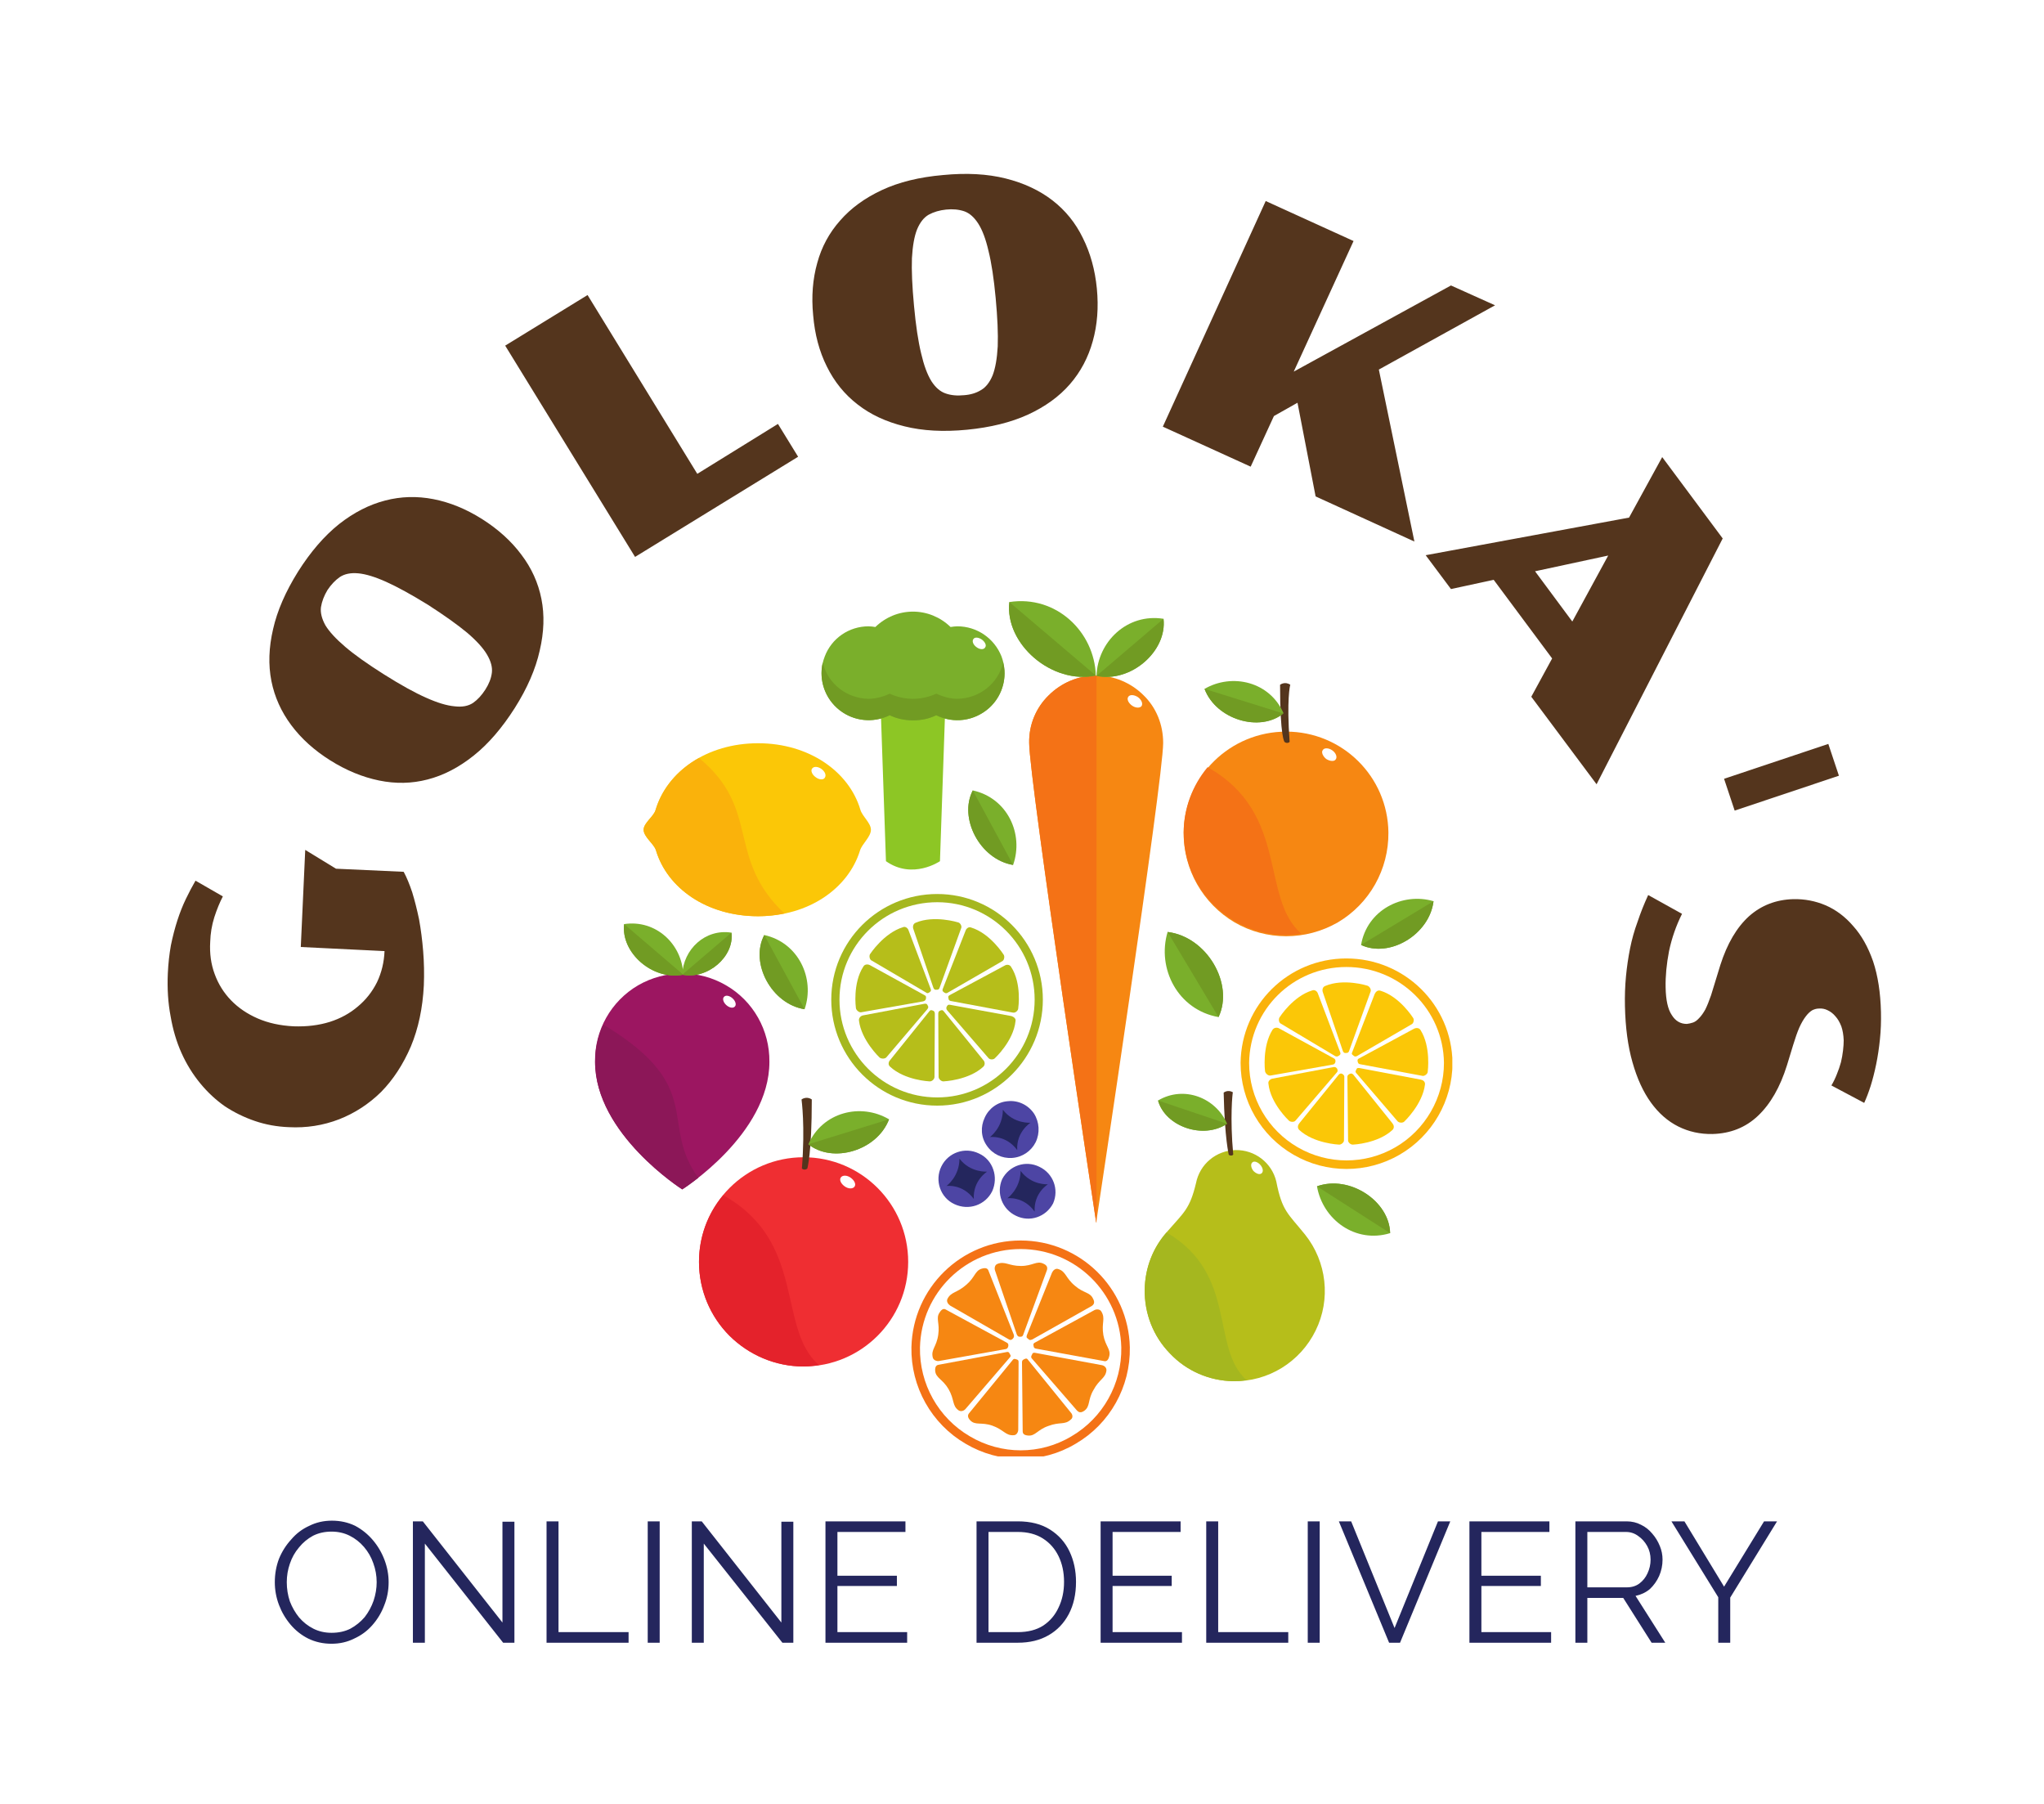 <svg xmlns="http://www.w3.org/2000/svg" version="1.1" xmlns:xlink="http://www.w3.org/1999/xlink" xmlns:svgjs="http://svgjs.dev/svgjs" viewBox="0 0 5.98 5.276"><g transform="matrix(1,0,0,1,2.995,4.448)"><rect width="5.98" height="5.98" x="-2.995" y="-4.8" fill="#ffffff"></rect><g><path d=" M -2.15 -1.151 Q -2.202 -1.153 -2.249 -1.169 Q -2.296 -1.185 -2.337 -1.212 Q -2.377 -1.24 -2.409 -1.279 Q -2.442 -1.319 -2.464 -1.368 Q -2.486 -1.417 -2.496 -1.476 Q -2.507 -1.534 -2.504 -1.601 Q -2.502 -1.644 -2.495 -1.683 Q -2.487 -1.722 -2.476 -1.756 Q -2.465 -1.79 -2.451 -1.819 Q -2.437 -1.848 -2.423 -1.872 L -2.343 -1.826 Q -2.357 -1.799 -2.368 -1.765 Q -2.379 -1.73 -2.38 -1.693 Q -2.383 -1.642 -2.367 -1.599 Q -2.351 -1.555 -2.319 -1.522 Q -2.287 -1.489 -2.241 -1.469 Q -2.195 -1.449 -2.136 -1.446 Q -2.078 -1.444 -2.03 -1.459 Q -1.983 -1.474 -1.948 -1.504 Q -1.913 -1.533 -1.892 -1.575 Q -1.872 -1.617 -1.87 -1.666 L -2.115 -1.678 L -2.102 -1.962 L -2.012 -1.907 L -1.815 -1.898 L -1.814 -1.898 Q -1.801 -1.874 -1.789 -1.838 Q -1.778 -1.802 -1.769 -1.759 Q -1.761 -1.715 -1.757 -1.666 Q -1.753 -1.617 -1.755 -1.566 Q -1.76 -1.466 -1.793 -1.387 Q -1.827 -1.308 -1.88 -1.254 Q -1.934 -1.201 -2.003 -1.174 Q -2.073 -1.147 -2.15 -1.151 M -2.029 -2.224 Q -2.099 -2.268 -2.143 -2.327 Q -2.187 -2.386 -2.201 -2.456 Q -2.215 -2.527 -2.196 -2.608 Q -2.178 -2.688 -2.123 -2.776 Q -2.068 -2.863 -2.003 -2.915 Q -1.938 -2.966 -1.868 -2.984 Q -1.799 -3.002 -1.727 -2.988 Q -1.655 -2.974 -1.585 -2.93 Q -1.514 -2.885 -1.47 -2.826 Q -1.425 -2.767 -1.411 -2.696 Q -1.397 -2.626 -1.416 -2.545 Q -1.434 -2.464 -1.489 -2.377 Q -1.545 -2.289 -1.609 -2.238 Q -1.674 -2.186 -1.744 -2.168 Q -1.813 -2.15 -1.886 -2.165 Q -1.959 -2.18 -2.029 -2.224 M -1.575 -2.431 Q -1.559 -2.456 -1.556 -2.48 Q -1.553 -2.504 -1.57 -2.533 Q -1.587 -2.562 -1.628 -2.597 Q -1.67 -2.632 -1.743 -2.679 Q -1.816 -2.724 -1.865 -2.746 Q -1.914 -2.768 -1.947 -2.771 Q -1.98 -2.774 -2.001 -2.76 Q -2.021 -2.746 -2.037 -2.722 Q -2.052 -2.697 -2.056 -2.672 Q -2.059 -2.648 -2.043 -2.619 Q -2.026 -2.591 -1.985 -2.556 Q -1.944 -2.521 -1.871 -2.475 Q -1.798 -2.429 -1.748 -2.407 Q -1.699 -2.385 -1.665 -2.382 Q -1.632 -2.378 -1.611 -2.392 Q -1.591 -2.406 -1.575 -2.431 M -1.517 -3.437 L -1.276 -3.585 L -0.955 -3.062 L -0.719 -3.208 L -0.66 -3.112 L -1.137 -2.819 L -1.517 -3.437 M -0.616 -3.526 Q -0.624 -3.608 -0.604 -3.679 Q -0.585 -3.749 -0.537 -3.803 Q -0.49 -3.857 -0.415 -3.892 Q -0.34 -3.927 -0.236 -3.936 Q -0.133 -3.946 -0.053 -3.926 Q 0.027 -3.906 0.084 -3.862 Q 0.141 -3.818 0.173 -3.752 Q 0.206 -3.686 0.214 -3.604 Q 0.222 -3.521 0.202 -3.45 Q 0.182 -3.378 0.135 -3.324 Q 0.088 -3.27 0.012 -3.235 Q -0.063 -3.201 -0.166 -3.191 Q -0.269 -3.181 -0.349 -3.201 Q -0.43 -3.221 -0.486 -3.265 Q -0.543 -3.309 -0.576 -3.376 Q -0.609 -3.442 -0.616 -3.526 M -0.175 -3.292 Q -0.146 -3.294 -0.125 -3.307 Q -0.104 -3.319 -0.091 -3.35 Q -0.079 -3.381 -0.076 -3.435 Q -0.074 -3.49 -0.082 -3.576 Q -0.09 -3.662 -0.103 -3.714 Q -0.115 -3.766 -0.133 -3.794 Q -0.151 -3.822 -0.174 -3.83 Q -0.198 -3.838 -0.227 -3.835 Q -0.256 -3.832 -0.278 -3.82 Q -0.299 -3.808 -0.312 -3.777 Q -0.324 -3.747 -0.327 -3.693 Q -0.329 -3.639 -0.321 -3.554 Q -0.313 -3.467 -0.3 -3.414 Q -0.288 -3.362 -0.27 -3.333 Q -0.252 -3.305 -0.228 -3.297 Q -0.205 -3.289 -0.175 -3.292 M 0.708 -3.86 L 0.965 -3.743 L 0.79 -3.361 L 1.25 -3.613 L 1.379 -3.555 L 1.039 -3.367 L 1.143 -2.864 L 0.854 -2.996 L 0.801 -3.27 L 0.732 -3.231 L 0.664 -3.083 L 0.407 -3.2 L 0.708 -3.86 M 1.771 -2.934 L 1.868 -3.111 L 2.045 -2.873 L 1.676 -2.154 L 1.485 -2.41 L 1.546 -2.522 L 1.375 -2.752 L 1.25 -2.725 L 1.176 -2.824 L 1.771 -2.934 M 1.605 -2.63 L 1.71 -2.823 L 1.496 -2.777 L 1.605 -2.63 M 2.354 -2.272 L 2.385 -2.179 L 2.08 -2.077 L 2.049 -2.17 L 2.354 -2.272 M 1.926 -1.775 Q 1.9 -1.723 1.888 -1.666 Q 1.877 -1.609 1.878 -1.56 Q 1.879 -1.504 1.896 -1.479 Q 1.912 -1.453 1.94 -1.453 Q 1.949 -1.454 1.958 -1.457 Q 1.967 -1.46 1.976 -1.47 Q 1.985 -1.479 1.994 -1.495 Q 2.002 -1.511 2.011 -1.537 L 2.038 -1.625 Q 2.068 -1.719 2.122 -1.768 Q 2.176 -1.816 2.252 -1.818 Q 2.301 -1.819 2.346 -1.8 Q 2.392 -1.78 2.427 -1.739 Q 2.463 -1.699 2.485 -1.636 Q 2.506 -1.573 2.508 -1.488 Q 2.509 -1.446 2.505 -1.408 Q 2.501 -1.369 2.494 -1.335 Q 2.487 -1.301 2.478 -1.272 Q 2.469 -1.244 2.459 -1.222 L 2.363 -1.273 Q 2.372 -1.288 2.379 -1.306 Q 2.386 -1.323 2.391 -1.341 Q 2.395 -1.358 2.397 -1.375 Q 2.399 -1.392 2.399 -1.405 Q 2.398 -1.429 2.392 -1.446 Q 2.385 -1.464 2.375 -1.475 Q 2.365 -1.487 2.352 -1.493 Q 2.34 -1.499 2.327 -1.498 Q 2.317 -1.498 2.307 -1.493 Q 2.297 -1.487 2.288 -1.475 Q 2.278 -1.462 2.269 -1.442 Q 2.26 -1.421 2.251 -1.391 L 2.233 -1.332 Q 2.203 -1.236 2.148 -1.184 Q 2.094 -1.133 2.015 -1.131 Q 1.961 -1.13 1.915 -1.153 Q 1.869 -1.176 1.835 -1.223 Q 1.801 -1.27 1.781 -1.341 Q 1.761 -1.411 1.759 -1.505 Q 1.758 -1.55 1.762 -1.592 Q 1.766 -1.634 1.774 -1.674 Q 1.782 -1.714 1.796 -1.752 Q 1.809 -1.791 1.827 -1.83 L 1.926 -1.775" fill="#54351d" fill-rule="nonzero"></path></g><g><path d=" M -2.025 0.36 Q -2.062 0.36 -2.093 0.345 Q -2.123 0.33 -2.145 0.304 Q -2.167 0.278 -2.179 0.246 Q -2.191 0.214 -2.191 0.18 Q -2.191 0.144 -2.179 0.112 Q -2.166 0.08 -2.143 0.055 Q -2.121 0.029 -2.09 0.015 Q -2.06 -5.551115123125783e-17 -2.024 -5.551115123125783e-17 Q -1.987 -5.551115123125783e-17 -1.956 0.015 Q -1.926 0.031 -1.904 0.057 Q -1.882 0.083 -1.87 0.115 Q -1.858 0.147 -1.858 0.18 Q -1.858 0.216 -1.871 0.248 Q -1.883 0.28 -1.906 0.306 Q -1.928 0.331 -1.959 0.345 Q -1.989 0.36 -2.025 0.36 M -2.156 0.18 Q -2.156 0.209 -2.147 0.236 Q -2.137 0.262 -2.12 0.283 Q -2.102 0.304 -2.078 0.316 Q -2.054 0.328 -2.025 0.328 Q -1.994 0.328 -1.97 0.316 Q -1.946 0.303 -1.928 0.282 Q -1.911 0.26 -1.902 0.234 Q -1.893 0.207 -1.893 0.18 Q -1.893 0.151 -1.903 0.124 Q -1.912 0.098 -1.93 0.077 Q -1.948 0.056 -1.972 0.044 Q -1.996 0.032 -2.025 0.032 Q -2.055 0.032 -2.079 0.044 Q -2.103 0.057 -2.12 0.078 Q -2.138 0.099 -2.147 0.126 Q -2.156 0.152 -2.156 0.18 M -1.752 0.067 L -1.752 0.357 L -1.787 0.357 L -1.787 0.002 L -1.758 0.002 L -1.525 0.298 L -1.525 0.003 L -1.49 0.003 L -1.49 0.357 L -1.523 0.357 L -1.752 0.067 M -1.396 0.357 L -1.396 0.002 L -1.361 0.002 L -1.361 0.326 L -1.156 0.326 L -1.156 0.357 L -1.396 0.357 M -1.1 0.357 L -1.1 0.002 L -1.065 0.002 L -1.065 0.357 L -1.1 0.357 M -0.936 0.067 L -0.936 0.357 L -0.971 0.357 L -0.971 0.002 L -0.942 0.002 L -0.709 0.298 L -0.709 0.003 L -0.674 0.003 L -0.674 0.357 L -0.706 0.357 L -0.936 0.067 M -0.341 0.326 L -0.341 0.357 L -0.58 0.357 L -0.58 0.002 L -0.346 0.002 L -0.346 0.033 L -0.545 0.033 L -0.545 0.161 L -0.371 0.161 L -0.371 0.191 L -0.545 0.191 L -0.545 0.326 L -0.341 0.326 M -0.138 0.357 L -0.138 0.002 L -0.017 0.002 Q 0.039 0.002 0.077 0.026 Q 0.115 0.05 0.134 0.09 Q 0.153 0.13 0.153 0.179 Q 0.153 0.233 0.132 0.273 Q 0.111 0.313 0.073 0.335 Q 0.035 0.357 -0.017 0.357 L -0.138 0.357 M 0.118 0.179 Q 0.118 0.137 0.102 0.104 Q 0.086 0.071 0.056 0.052 Q 0.026 0.033 -0.017 0.033 L -0.103 0.033 L -0.103 0.326 L -0.017 0.326 Q 0.027 0.326 0.057 0.307 Q 0.087 0.287 0.102 0.254 Q 0.118 0.221 0.118 0.179 M 0.463 0.326 L 0.463 0.357 L 0.225 0.357 L 0.225 0.002 L 0.459 0.002 L 0.459 0.033 L 0.26 0.033 L 0.26 0.161 L 0.433 0.161 L 0.433 0.191 L 0.26 0.191 L 0.26 0.326 L 0.463 0.326 M 0.534 0.357 L 0.534 0.002 L 0.569 0.002 L 0.569 0.326 L 0.774 0.326 L 0.774 0.357 L 0.534 0.357 M 0.831 0.357 L 0.831 0.002 L 0.866 0.002 L 0.866 0.357 L 0.831 0.357 M 0.958 0.002 L 1.085 0.314 L 1.212 0.002 L 1.248 0.002 L 1.101 0.357 L 1.069 0.357 L 0.922 0.002 L 0.958 0.002 M 1.543 0.326 L 1.543 0.357 L 1.304 0.357 L 1.304 0.002 L 1.538 0.002 L 1.538 0.033 L 1.339 0.033 L 1.339 0.161 L 1.513 0.161 L 1.513 0.191 L 1.339 0.191 L 1.339 0.326 L 1.543 0.326 M 1.614 0.357 L 1.614 0.002 L 1.764 0.002 Q 1.787 0.002 1.806 0.012 Q 1.825 0.021 1.839 0.038 Q 1.853 0.054 1.861 0.074 Q 1.869 0.093 1.869 0.114 Q 1.869 0.139 1.859 0.162 Q 1.849 0.184 1.832 0.2 Q 1.814 0.215 1.79 0.22 L 1.877 0.357 L 1.837 0.357 L 1.754 0.226 L 1.649 0.226 L 1.649 0.357 L 1.614 0.357 M 1.649 0.195 L 1.765 0.195 Q 1.786 0.195 1.801 0.184 Q 1.817 0.172 1.825 0.154 Q 1.834 0.135 1.834 0.114 Q 1.834 0.092 1.824 0.074 Q 1.814 0.056 1.798 0.045 Q 1.782 0.033 1.762 0.033 L 1.649 0.033 L 1.649 0.195 M 1.933 0.002 L 2.049 0.193 L 2.166 0.002 L 2.204 0.002 L 2.067 0.225 L 2.067 0.357 L 2.032 0.357 L 2.032 0.224 L 1.895 0.002 L 1.933 0.002" fill="#24265d" fill-rule="nonzero"></path></g><g clip-path="url(#SvgjsClipPath1002)"><g clip-path="url(#ae1ea2dc9-5c75-48af-9209-5c8854a7eeec747c724b-a998-43b7-a650-f526fd624160)"><path d=" M 0.421 -1.722 C 0.389 -1.615 0.451 -1.494 0.57 -1.473 C 0.616 -1.57 0.536 -1.708 0.421 -1.722" fill="#7aaf2b" transform="matrix(1,0,0,1,0,0)" fill-rule="nonzero"></path></g><g clip-path="url(#ae1ea2dc9-5c75-48af-9209-5c8854a7eeec747c724b-a998-43b7-a650-f526fd624160)"><path d=" M 0.57 -1.473 L 0.421 -1.722 C 0.536 -1.708 0.616 -1.57 0.57 -1.473" fill="#719b23" transform="matrix(1,0,0,1,0,0)" fill-rule="nonzero"></path></g><g clip-path="url(#ae1ea2dc9-5c75-48af-9209-5c8854a7eeec747c724b-a998-43b7-a650-f526fd624160)"><path d=" M 0.858 -0.978 C 0.875 -0.88 0.971 -0.81 1.072 -0.841 C 1.07 -0.935 0.953 -1.012 0.858 -0.978" fill="#7aaf2b" transform="matrix(1,0,0,1,0,0)" fill-rule="nonzero"></path></g><g clip-path="url(#ae1ea2dc9-5c75-48af-9209-5c8854a7eeec747c724b-a998-43b7-a650-f526fd624160)"><path d=" M 1.072 -0.841 L 0.858 -0.978 C 0.953 -1.012 1.07 -0.935 1.072 -0.841" fill="#719b23" transform="matrix(1,0,0,1,0,0)" fill-rule="nonzero"></path></g><g clip-path="url(#ae1ea2dc9-5c75-48af-9209-5c8854a7eeec747c724b-a998-43b7-a650-f526fd624160)"><path d=" M -0.031 -1.918 C 0.001 -2.009 -0.048 -2.114 -0.149 -2.136 C -0.191 -2.055 -0.128 -1.934 -0.031 -1.918" fill="#7aaf2b" transform="matrix(1,0,0,1,0,0)" fill-rule="nonzero"></path></g><g clip-path="url(#ae1ea2dc9-5c75-48af-9209-5c8854a7eeec747c724b-a998-43b7-a650-f526fd624160)"><path d=" M -0.149 -2.136 L -0.031 -1.918 C -0.128 -1.934 -0.191 -2.055 -0.149 -2.136" fill="#719b23" transform="matrix(1,0,0,1,0,0)" fill-rule="nonzero"></path></g><g clip-path="url(#ae1ea2dc9-5c75-48af-9209-5c8854a7eeec747c724b-a998-43b7-a650-f526fd624160)"><path d=" M 1.199 -1.812 C 1.107 -1.839 1.004 -1.785 0.987 -1.684 C 1.07 -1.645 1.187 -1.714 1.199 -1.812" fill="#7aaf2b" transform="matrix(1,0,0,1,0,0)" fill-rule="nonzero"></path></g><g clip-path="url(#ae1ea2dc9-5c75-48af-9209-5c8854a7eeec747c724b-a998-43b7-a650-f526fd624160)"><path d=" M 0.987 -1.684 L 1.199 -1.812 C 1.187 -1.714 1.07 -1.645 0.987 -1.684" fill="#719b23" transform="matrix(1,0,0,1,0,0)" fill-rule="nonzero"></path></g><g clip-path="url(#ae1ea2dc9-5c75-48af-9209-5c8854a7eeec747c724b-a998-43b7-a650-f526fd624160)"><path d=" M -0.641 -1.496 C -0.61 -1.586 -0.659 -1.691 -0.759 -1.713 C -0.802 -1.632 -0.738 -1.511 -0.641 -1.496" fill="#7aaf2b" transform="matrix(1,0,0,1,0,0)" fill-rule="nonzero"></path></g><g clip-path="url(#ae1ea2dc9-5c75-48af-9209-5c8854a7eeec747c724b-a998-43b7-a650-f526fd624160)"><path d=" M -0.759 -1.713 L -0.641 -1.496 C -0.738 -1.511 -0.802 -1.632 -0.759 -1.713" fill="#719b23" transform="matrix(1,0,0,1,0,0)" fill-rule="nonzero"></path></g><g clip-path="url(#ae1ea2dc9-5c75-48af-9209-5c8854a7eeec747c724b-a998-43b7-a650-f526fd624160)"><path d=" M 1.067 -2.013 C 1.068 -1.905 1.012 -1.805 0.919 -1.75 C 0.825 -1.696 0.71 -1.696 0.617 -1.75 C 0.524 -1.805 0.467 -1.905 0.468 -2.013 C 0.47 -2.177 0.604 -2.308 0.768 -2.308 C 0.932 -2.308 1.065 -2.177 1.067 -2.013" fill="#f68712" transform="matrix(1,0,0,1,0,0)" fill-rule="nonzero"></path></g><g clip-path="url(#ae1ea2dc9-5c75-48af-9209-5c8854a7eeec747c724b-a998-43b7-a650-f526fd624160)"><path d=" M 0.538 -2.204 C 0.493 -2.15 0.468 -2.082 0.468 -2.013 C 0.468 -1.933 0.5 -1.857 0.556 -1.801 C 0.612 -1.745 0.688 -1.713 0.768 -1.713 C 0.783 -1.713 0.798 -1.715 0.812 -1.717 C 0.691 -1.823 0.778 -2.069 0.538 -2.204" fill="#f47216" transform="matrix(1,0,0,1,0,0)" fill-rule="nonzero"></path></g><g clip-path="url(#ae1ea2dc9-5c75-48af-9209-5c8854a7eeec747c724b-a998-43b7-a650-f526fd624160)"><path d=" M 0.903 -2.253 C 0.913 -2.246 0.918 -2.234 0.913 -2.227 C 0.909 -2.22 0.896 -2.221 0.885 -2.228 C 0.875 -2.236 0.87 -2.248 0.875 -2.254 C 0.879 -2.261 0.892 -2.261 0.903 -2.253" fill="#ffffff" transform="matrix(1,0,0,1,0,0)" fill-rule="nonzero"></path></g><g clip-path="url(#ae1ea2dc9-5c75-48af-9209-5c8854a7eeec747c724b-a998-43b7-a650-f526fd624160)"><path d=" M 0.763 -2.278 C 0.767 -2.274 0.774 -2.274 0.778 -2.278 C 0.769 -2.4 0.779 -2.444 0.78 -2.445 C 0.764 -2.456 0.75 -2.445 0.75 -2.445 C 0.75 -2.29 0.763 -2.278 0.763 -2.278" fill="#54351d" transform="matrix(1,0,0,1,0,0)" fill-rule="nonzero"></path></g><g clip-path="url(#ae1ea2dc9-5c75-48af-9209-5c8854a7eeec747c724b-a998-43b7-a650-f526fd624160)"><path d=" M 0.529 -2.433 C 0.61 -2.48 0.72 -2.454 0.76 -2.362 C 0.691 -2.305 0.563 -2.343 0.529 -2.433" fill="#7aaf2b" transform="matrix(1,0,0,1,0,0)" fill-rule="nonzero"></path></g><g clip-path="url(#ae1ea2dc9-5c75-48af-9209-5c8854a7eeec747c724b-a998-43b7-a650-f526fd624160)"><path d=" M 0.76 -2.361 L 0.529 -2.433 C 0.563 -2.343 0.691 -2.305 0.76 -2.361" fill="#719b23" transform="matrix(1,0,0,1,0,0)" fill-rule="nonzero"></path></g><g clip-path="url(#ae1ea2dc9-5c75-48af-9209-5c8854a7eeec747c724b-a998-43b7-a650-f526fd624160)"><path d=" M -0.338 -0.757 C -0.338 -0.588 -0.475 -0.451 -0.644 -0.451 C -0.813 -0.451 -0.95 -0.588 -0.95 -0.757 C -0.95 -0.926 -0.813 -1.063 -0.644 -1.063 C -0.475 -1.063 -0.338 -0.926 -0.338 -0.757" fill="#ef2e32" transform="matrix(1,0,0,1,0,0)" fill-rule="nonzero"></path></g><g clip-path="url(#ae1ea2dc9-5c75-48af-9209-5c8854a7eeec747c724b-a998-43b7-a650-f526fd624160)"><path d=" M -0.879 -0.952 C -0.925 -0.898 -0.95 -0.829 -0.95 -0.757 C -0.95 -0.676 -0.918 -0.598 -0.861 -0.541 C -0.803 -0.484 -0.725 -0.451 -0.644 -0.451 C -0.629 -0.451 -0.614 -0.453 -0.599 -0.455 C -0.723 -0.563 -0.634 -0.815 -0.879 -0.952" fill="#e4222b" transform="matrix(1,0,0,1,0,0)" fill-rule="nonzero"></path></g><g clip-path="url(#ae1ea2dc9-5c75-48af-9209-5c8854a7eeec747c724b-a998-43b7-a650-f526fd624160)"><path d=" M -0.506 -1.003 C -0.495 -0.995 -0.49 -0.984 -0.495 -0.977 C -0.5 -0.97 -0.513 -0.97 -0.524 -0.978 C -0.535 -0.986 -0.54 -0.997 -0.535 -1.004 C -0.53 -1.011 -0.517 -1.011 -0.506 -1.003" fill="#ffffff" transform="matrix(1,0,0,1,0,0)" fill-rule="nonzero"></path></g><g clip-path="url(#ae1ea2dc9-5c75-48af-9209-5c8854a7eeec747c724b-a998-43b7-a650-f526fd624160)"><path d=" M -0.633 -1.03 C -0.642 -1.023 -0.649 -1.03 -0.649 -1.03 C -0.639 -1.155 -0.65 -1.231 -0.65 -1.232 C -0.634 -1.243 -0.62 -1.232 -0.62 -1.232 C -0.62 -1.073 -0.633 -1.031 -0.633 -1.03" fill="#54351d" transform="matrix(1,0,0,1,0,0)" fill-rule="nonzero"></path></g><g clip-path="url(#ae1ea2dc9-5c75-48af-9209-5c8854a7eeec747c724b-a998-43b7-a650-f526fd624160)"><path d=" M -0.394 -1.174 C -0.477 -1.223 -0.589 -1.195 -0.63 -1.101 C -0.559 -1.044 -0.429 -1.082 -0.394 -1.174" fill="#7aaf2b" transform="matrix(1,0,0,1,0,0)" fill-rule="nonzero"></path></g><g clip-path="url(#ae1ea2dc9-5c75-48af-9209-5c8854a7eeec747c724b-a998-43b7-a650-f526fd624160)"><path d=" M -0.63 -1.101 L -0.394 -1.174 C -0.429 -1.082 -0.559 -1.044 -0.63 -1.101" fill="#719b23" transform="matrix(1,0,0,1,0,0)" fill-rule="nonzero"></path></g><g clip-path="url(#ae1ea2dc9-5c75-48af-9209-5c8854a7eeec747c724b-a998-43b7-a650-f526fd624160)"><path d=" M 0.408 -2.275 C 0.408 -2.167 0.212 -0.872 0.212 -0.872 C 0.212 -0.872 0.016 -2.167 0.016 -2.275 C 0.015 -2.328 0.036 -2.378 0.073 -2.414 C 0.11 -2.451 0.16 -2.472 0.212 -2.472 C 0.264 -2.472 0.314 -2.451 0.351 -2.414 C 0.388 -2.378 0.408 -2.328 0.408 -2.275" fill="#f68712" transform="matrix(1,0,0,1,0,0)" fill-rule="nonzero"></path></g><g clip-path="url(#ae1ea2dc9-5c75-48af-9209-5c8854a7eeec747c724b-a998-43b7-a650-f526fd624160)"><path d=" M 0.212 -2.472 C 0.16 -2.472 0.11 -2.451 0.073 -2.414 C 0.036 -2.378 0.015 -2.328 0.016 -2.275 C 0.016 -2.167 0.212 -0.872 0.212 -0.872 L 0.213 -0.872 L 0.213 -2.472 Z" fill="#f47216" transform="matrix(1,0,0,1,0,0)" fill-rule="nonzero"></path></g><g clip-path="url(#ae1ea2dc9-5c75-48af-9209-5c8854a7eeec747c724b-a998-43b7-a650-f526fd624160)"><path d=" M 0.211 -2.472 C 0.207 -2.6 0.095 -2.708 -0.042 -2.687 C -0.056 -2.565 0.082 -2.445 0.211 -2.472" fill="#7aaf2b" transform="matrix(1,0,0,1,0,0)" fill-rule="nonzero"></path></g><g clip-path="url(#ae1ea2dc9-5c75-48af-9209-5c8854a7eeec747c724b-a998-43b7-a650-f526fd624160)"><path d=" M -0.042 -2.687 L 0.211 -2.472 C 0.082 -2.445 -0.056 -2.565 -0.042 -2.687" fill="#719b23" transform="matrix(1,0,0,1,0,0)" fill-rule="nonzero"></path></g><g clip-path="url(#ae1ea2dc9-5c75-48af-9209-5c8854a7eeec747c724b-a998-43b7-a650-f526fd624160)"><path d=" M 0.213 -2.471 C 0.216 -2.571 0.303 -2.655 0.409 -2.638 C 0.42 -2.543 0.313 -2.45 0.213 -2.471" fill="#7aaf2b" transform="matrix(1,0,0,1,0,0)" fill-rule="nonzero"></path></g><g clip-path="url(#ae1ea2dc9-5c75-48af-9209-5c8854a7eeec747c724b-a998-43b7-a650-f526fd624160)"><path d=" M 0.409 -2.638 L 0.213 -2.471 C 0.313 -2.45 0.42 -2.543 0.409 -2.638" fill="#719b23" transform="matrix(1,0,0,1,0,0)" fill-rule="nonzero"></path></g><g clip-path="url(#ae1ea2dc9-5c75-48af-9209-5c8854a7eeec747c724b-a998-43b7-a650-f526fd624160)"><path d=" M -0.744 -1.342 C -0.744 -1.13 -0.999 -0.969 -0.999 -0.969 C -0.999 -0.969 -1.254 -1.131 -1.254 -1.342 C -1.256 -1.434 -1.207 -1.52 -1.128 -1.566 C -1.048 -1.612 -0.95 -1.612 -0.871 -1.566 C -0.791 -1.52 -0.743 -1.434 -0.744 -1.342" fill="#9c1661" transform="matrix(1,0,0,1,0,0)" fill-rule="nonzero"></path></g><g clip-path="url(#ae1ea2dc9-5c75-48af-9209-5c8854a7eeec747c724b-a998-43b7-a650-f526fd624160)"><path d=" M -0.999 -1.597 C -0.996 -1.671 -0.932 -1.732 -0.855 -1.72 C -0.846 -1.65 -0.925 -1.582 -0.999 -1.597" fill="#7aaf2b" transform="matrix(1,0,0,1,0,0)" fill-rule="nonzero"></path></g><g clip-path="url(#ae1ea2dc9-5c75-48af-9209-5c8854a7eeec747c724b-a998-43b7-a650-f526fd624160)"><path d=" M -0.855 -1.72 L -0.999 -1.597 C -0.925 -1.582 -0.846 -1.65 -0.855 -1.72" fill="#719b23" transform="matrix(1,0,0,1,0,0)" fill-rule="nonzero"></path></g><g clip-path="url(#ae1ea2dc9-5c75-48af-9209-5c8854a7eeec747c724b-a998-43b7-a650-f526fd624160)"><path d=" M -0.996 -1.597 C -0.999 -1.686 -1.076 -1.759 -1.169 -1.745 C -1.179 -1.661 -1.085 -1.579 -0.996 -1.597" fill="#7aaf2b" transform="matrix(1,0,0,1,0,0)" fill-rule="nonzero"></path></g><g clip-path="url(#ae1ea2dc9-5c75-48af-9209-5c8854a7eeec747c724b-a998-43b7-a650-f526fd624160)"><path d=" M -1.169 -1.745 L -0.996 -1.597 C -1.085 -1.579 -1.179 -1.661 -1.169 -1.745" fill="#719b23" transform="matrix(1,0,0,1,0,0)" fill-rule="nonzero"></path></g><g clip-path="url(#ae1ea2dc9-5c75-48af-9209-5c8854a7eeec747c724b-a998-43b7-a650-f526fd624160)"><path d=" M -1.23 -1.451 C -1.246 -1.417 -1.254 -1.38 -1.254 -1.342 C -1.254 -1.131 -0.999 -0.969 -0.999 -0.969 C -0.999 -0.969 -0.98 -0.981 -0.952 -1.003 C -1.068 -1.162 -0.926 -1.268 -1.23 -1.451" fill="#8c1758" transform="matrix(1,0,0,1,0,0)" fill-rule="nonzero"></path></g><g clip-path="url(#ae1ea2dc9-5c75-48af-9209-5c8854a7eeec747c724b-a998-43b7-a650-f526fd624160)"><path d=" M -0.852 -1.528 C -0.843 -1.52 -0.84 -1.509 -0.845 -1.504 C -0.85 -1.498 -0.861 -1.5 -0.87 -1.508 C -0.879 -1.516 -0.882 -1.527 -0.877 -1.532 C -0.872 -1.538 -0.861 -1.536 -0.852 -1.528" fill="#ffffff" transform="matrix(1,0,0,1,0,0)" fill-rule="nonzero"></path></g><g clip-path="url(#ae1ea2dc9-5c75-48af-9209-5c8854a7eeec747c724b-a998-43b7-a650-f526fd624160)"><path d=" M -0.245 -1.929 C -0.245 -1.929 -0.325 -1.874 -0.403 -1.929 L -0.422 -2.481 L -0.226 -2.481 Z" fill="#8dc625" transform="matrix(1,0,0,1,0,0)" fill-rule="nonzero"></path></g><g clip-path="url(#ae1ea2dc9-5c75-48af-9209-5c8854a7eeec747c724b-a998-43b7-a650-f526fd624160)"><path d=" M -0.194 -2.616 C -0.201 -2.616 -0.207 -2.615 -0.214 -2.614 C -0.244 -2.643 -0.283 -2.659 -0.324 -2.659 C -0.365 -2.659 -0.404 -2.643 -0.434 -2.614 C -0.441 -2.615 -0.447 -2.616 -0.454 -2.616 C -0.511 -2.616 -0.562 -2.581 -0.582 -2.528 C -0.603 -2.475 -0.588 -2.415 -0.546 -2.377 C -0.504 -2.339 -0.443 -2.331 -0.392 -2.356 C -0.371 -2.346 -0.348 -2.341 -0.324 -2.341 C -0.299 -2.341 -0.276 -2.346 -0.256 -2.356 C -0.205 -2.33 -0.144 -2.339 -0.101 -2.377 C -0.059 -2.415 -0.045 -2.475 -0.065 -2.528 C -0.086 -2.581 -0.137 -2.616 -0.194 -2.616" fill="#7aaf2b" transform="matrix(1,0,0,1,0,0)" fill-rule="nonzero"></path></g><g clip-path="url(#ae1ea2dc9-5c75-48af-9209-5c8854a7eeec747c724b-a998-43b7-a650-f526fd624160)"><path d=" M -0.194 -2.404 C -0.215 -2.404 -0.236 -2.41 -0.256 -2.419 C -0.299 -2.399 -0.349 -2.399 -0.392 -2.419 C -0.411 -2.41 -0.433 -2.404 -0.454 -2.404 C -0.518 -2.405 -0.573 -2.448 -0.588 -2.51 C -0.6 -2.458 -0.581 -2.404 -0.539 -2.371 C -0.497 -2.338 -0.44 -2.332 -0.392 -2.356 C -0.372 -2.346 -0.348 -2.341 -0.324 -2.341 C -0.299 -2.341 -0.276 -2.346 -0.256 -2.356 C -0.213 -2.335 -0.162 -2.337 -0.122 -2.362 C -0.081 -2.387 -0.056 -2.431 -0.056 -2.479 C -0.056 -2.49 -0.058 -2.5 -0.06 -2.51 C -0.075 -2.448 -0.13 -2.405 -0.194 -2.404" fill="#719b23" transform="matrix(1,0,0,1,0,0)" fill-rule="nonzero"></path></g><g clip-path="url(#ae1ea2dc9-5c75-48af-9209-5c8854a7eeec747c724b-a998-43b7-a650-f526fd624160)"><path d=" M -0.122 -2.577 C -0.113 -2.57 -0.108 -2.56 -0.113 -2.554 C -0.117 -2.547 -0.129 -2.548 -0.138 -2.555 C -0.148 -2.562 -0.152 -2.573 -0.147 -2.579 C -0.143 -2.585 -0.132 -2.584 -0.122 -2.577" fill="#ffffff" transform="matrix(1,0,0,1,0,0)" fill-rule="nonzero"></path></g><g clip-path="url(#ae1ea2dc9-5c75-48af-9209-5c8854a7eeec747c724b-a998-43b7-a650-f526fd624160)"><path d=" M -0.447 -2.021 C -0.447 -2 -0.473 -1.98 -0.479 -1.96 C -0.513 -1.85 -0.628 -1.768 -0.777 -1.768 C -0.927 -1.768 -1.043 -1.85 -1.076 -1.961 C -1.082 -1.98 -1.112 -2 -1.112 -2.021 C -1.112 -2.041 -1.082 -2.06 -1.077 -2.079 C -1.044 -2.191 -0.927 -2.274 -0.777 -2.274 C -0.628 -2.274 -0.511 -2.191 -0.478 -2.08 C -0.473 -2.061 -0.447 -2.041 -0.447 -2.021" fill="#fbc707" transform="matrix(1,0,0,1,0,0)" fill-rule="nonzero"></path></g><g clip-path="url(#ae1ea2dc9-5c75-48af-9209-5c8854a7eeec747c724b-a998-43b7-a650-f526fd624160)"><path d=" M -0.7 -1.776 C -0.873 -1.94 -0.767 -2.08 -0.95 -2.231 C -1.013 -2.196 -1.058 -2.142 -1.077 -2.079 C -1.082 -2.06 -1.112 -2.041 -1.112 -2.021 C -1.112 -2 -1.082 -1.98 -1.076 -1.961 C -1.043 -1.85 -0.927 -1.768 -0.777 -1.768 C -0.751 -1.768 -0.725 -1.771 -0.7 -1.776" fill="#fab20b" transform="matrix(1,0,0,1,0,0)" fill-rule="nonzero"></path></g><g clip-path="url(#ae1ea2dc9-5c75-48af-9209-5c8854a7eeec747c724b-a998-43b7-a650-f526fd624160)"><path d=" M -0.592 -2.199 C -0.581 -2.191 -0.577 -2.18 -0.582 -2.173 C -0.586 -2.166 -0.599 -2.167 -0.609 -2.175 C -0.619 -2.182 -0.624 -2.194 -0.619 -2.2 C -0.614 -2.207 -0.602 -2.206 -0.592 -2.199" fill="#ffffff" transform="matrix(1,0,0,1,0,0)" fill-rule="nonzero"></path></g><g clip-path="url(#ae1ea2dc9-5c75-48af-9209-5c8854a7eeec747c724b-a998-43b7-a650-f526fd624160)"><path d=" M 1.242 -1.339 C 1.242 -1.233 1.185 -1.134 1.093 -1.081 C 1.001 -1.028 0.888 -1.028 0.796 -1.081 C 0.704 -1.134 0.647 -1.232 0.647 -1.339 C 0.649 -1.502 0.781 -1.632 0.944 -1.632 C 1.107 -1.632 1.24 -1.502 1.242 -1.339 Z" fill="none" transform="matrix(1,0,0,1,0,0)" fill-rule="nonzero" stroke-dasharray="none" stroke-miterlimit="10" stroke-linejoin="miter" stroke-linecap="butt" stroke-width="0.025" stroke="#fab20b"></path></g><g clip-path="url(#ae1ea2dc9-5c75-48af-9209-5c8854a7eeec747c724b-a998-43b7-a650-f526fd624160)"><path d=" M 0.934 -1.373 C 0.937 -1.367 0.94 -1.368 0.943 -1.368 C 0.946 -1.368 0.95 -1.368 0.952 -1.374 L 1.015 -1.548 C 1.017 -1.554 1.012 -1.563 1.005 -1.565 C 1.005 -1.565 0.936 -1.587 0.882 -1.564 C 0.874 -1.561 0.873 -1.552 0.875 -1.546 Z" fill="#fbc707" transform="matrix(1,0,0,1,0,0)" fill-rule="nonzero"></path></g><g clip-path="url(#ae1ea2dc9-5c75-48af-9209-5c8854a7eeec747c724b-a998-43b7-a650-f526fd624160)"><path d=" M 0.964 -1.305 C 0.96 -1.309 0.957 -1.308 0.954 -1.307 C 0.951 -1.305 0.947 -1.304 0.947 -1.298 L 0.949 -1.112 C 0.949 -1.106 0.957 -1.099 0.964 -1.1 C 0.964 -1.1 1.036 -1.103 1.079 -1.143 C 1.085 -1.149 1.083 -1.157 1.079 -1.162 Z" fill="#fbc707" transform="matrix(1,0,0,1,0,0)" fill-rule="nonzero"></path></g><g clip-path="url(#ae1ea2dc9-5c75-48af-9209-5c8854a7eeec747c724b-a998-43b7-a650-f526fd624160)"><path d=" M 0.982 -1.324 C 0.975 -1.325 0.974 -1.322 0.973 -1.319 C 0.971 -1.316 0.969 -1.313 0.974 -1.308 L 1.094 -1.168 C 1.099 -1.163 1.11 -1.163 1.114 -1.168 C 1.114 -1.168 1.167 -1.218 1.174 -1.276 C 1.175 -1.284 1.168 -1.289 1.162 -1.29 Z" fill="#fbc707" transform="matrix(1,0,0,1,0,0)" fill-rule="nonzero"></path></g><g clip-path="url(#ae1ea2dc9-5c75-48af-9209-5c8854a7eeec747c724b-a998-43b7-a650-f526fd624160)"><path d=" M 0.908 -1.327 C 0.914 -1.327 0.915 -1.324 0.917 -1.322 C 0.918 -1.319 0.92 -1.315 0.916 -1.311 L 0.795 -1.17 C 0.791 -1.165 0.78 -1.166 0.776 -1.17 C 0.776 -1.17 0.722 -1.22 0.716 -1.278 C 0.714 -1.286 0.722 -1.292 0.728 -1.293 Z" fill="#fbc707" transform="matrix(1,0,0,1,0,0)" fill-rule="nonzero"></path></g><g clip-path="url(#ae1ea2dc9-5c75-48af-9209-5c8854a7eeec747c724b-a998-43b7-a650-f526fd624160)"><path d=" M 0.908 -1.352 C 0.913 -1.349 0.912 -1.345 0.912 -1.342 C 0.911 -1.339 0.91 -1.335 0.904 -1.334 L 0.722 -1.302 C 0.715 -1.301 0.707 -1.308 0.706 -1.315 C 0.706 -1.315 0.697 -1.387 0.728 -1.436 C 0.733 -1.443 0.742 -1.443 0.747 -1.44 Z" fill="#fbc707" transform="matrix(1,0,0,1,0,0)" fill-rule="nonzero"></path></g><g clip-path="url(#ae1ea2dc9-5c75-48af-9209-5c8854a7eeec747c724b-a998-43b7-a650-f526fd624160)"><path d=" M 0.981 -1.352 C 0.975 -1.349 0.977 -1.346 0.977 -1.343 C 0.978 -1.34 0.978 -1.336 0.985 -1.335 L 1.167 -1.301 C 1.173 -1.3 1.182 -1.307 1.182 -1.313 C 1.182 -1.313 1.192 -1.386 1.161 -1.435 C 1.157 -1.442 1.148 -1.442 1.142 -1.439 Z" fill="#fbc707" transform="matrix(1,0,0,1,0,0)" fill-rule="nonzero"></path></g><g clip-path="url(#ae1ea2dc9-5c75-48af-9209-5c8854a7eeec747c724b-a998-43b7-a650-f526fd624160)"><path d=" M 0.961 -1.37 C 0.958 -1.364 0.962 -1.363 0.964 -1.361 C 0.966 -1.359 0.969 -1.356 0.975 -1.359 L 1.135 -1.452 C 1.141 -1.455 1.143 -1.466 1.139 -1.471 C 1.139 -1.471 1.1 -1.533 1.044 -1.55 C 1.036 -1.553 1.03 -1.547 1.027 -1.541 Z" fill="#fbc707" transform="matrix(1,0,0,1,0,0)" fill-rule="nonzero"></path></g><g clip-path="url(#ae1ea2dc9-5c75-48af-9209-5c8854a7eeec747c724b-a998-43b7-a650-f526fd624160)"><path d=" M 0.926 -1.37 C 0.928 -1.364 0.925 -1.362 0.922 -1.36 C 0.92 -1.359 0.917 -1.356 0.911 -1.359 L 0.752 -1.454 C 0.746 -1.457 0.745 -1.468 0.749 -1.473 C 0.749 -1.473 0.788 -1.534 0.844 -1.551 C 0.852 -1.554 0.859 -1.548 0.861 -1.541 Z" fill="#fbc707" transform="matrix(1,0,0,1,0,0)" fill-rule="nonzero"></path></g><g clip-path="url(#ae1ea2dc9-5c75-48af-9209-5c8854a7eeec747c724b-a998-43b7-a650-f526fd624160)"><path d=" M 0.922 -1.305 C 0.926 -1.309 0.929 -1.308 0.932 -1.307 C 0.934 -1.305 0.938 -1.304 0.938 -1.298 L 0.937 -1.112 C 0.937 -1.106 0.928 -1.099 0.922 -1.1 C 0.922 -1.1 0.849 -1.103 0.806 -1.143 C 0.8 -1.149 0.802 -1.157 0.806 -1.162 Z" fill="#fbc707" transform="matrix(1,0,0,1,0,0)" fill-rule="nonzero"></path></g><g clip-path="url(#ae1ea2dc9-5c75-48af-9209-5c8854a7eeec747c724b-a998-43b7-a650-f526fd624160)"><path d=" M 0.298 -0.507 C 0.3 -0.396 0.242 -0.292 0.146 -0.236 C 0.051 -0.179 -0.068 -0.179 -0.164 -0.236 C -0.26 -0.292 -0.318 -0.396 -0.316 -0.507 C -0.312 -0.674 -0.176 -0.807 -0.009 -0.807 C 0.158 -0.807 0.294 -0.674 0.298 -0.507 Z" fill="none" transform="matrix(1,0,0,1,0,0)" fill-rule="nonzero" stroke-dasharray="none" stroke-miterlimit="10" stroke-linejoin="miter" stroke-linecap="butt" stroke-width="0.025" stroke="#f47216"></path></g><g clip-path="url(#ae1ea2dc9-5c75-48af-9209-5c8854a7eeec747c724b-a998-43b7-a650-f526fd624160)"><path d=" M -0.02 -0.544 C -0.017 -0.538 -0.014 -0.538 -0.01 -0.538 C -0.007 -0.538 -0.003 -0.538 -0.001 -0.545 L 0.068 -0.733 C 0.07 -0.74 0.069 -0.747 0.057 -0.752 C 0.038 -0.761 0.026 -0.745 -0.008 -0.745 C -0.044 -0.745 -0.055 -0.76 -0.077 -0.751 C -0.085 -0.748 -0.086 -0.738 -0.084 -0.732 Z" fill="#f68712" transform="matrix(1,0,0,1,0,0)" fill-rule="nonzero"></path></g><g clip-path="url(#ae1ea2dc9-5c75-48af-9209-5c8854a7eeec747c724b-a998-43b7-a650-f526fd624160)"><path d=" M 0.009 -0.542 C 0.007 -0.535 0.01 -0.534 0.013 -0.532 C 0.015 -0.529 0.018 -0.527 0.025 -0.53 L 0.199 -0.628 C 0.205 -0.632 0.209 -0.638 0.203 -0.649 C 0.194 -0.669 0.175 -0.665 0.15 -0.687 C 0.122 -0.71 0.124 -0.729 0.101 -0.736 C 0.093 -0.739 0.086 -0.732 0.083 -0.726 Z" fill="#f68712" transform="matrix(1,0,0,1,0,0)" fill-rule="nonzero"></path></g><g clip-path="url(#ae1ea2dc9-5c75-48af-9209-5c8854a7eeec747c724b-a998-43b7-a650-f526fd624160)"><path d=" M 0.033 -0.521 C 0.027 -0.518 0.028 -0.514 0.029 -0.511 C 0.029 -0.508 0.03 -0.504 0.037 -0.503 L 0.234 -0.467 C 0.241 -0.465 0.247 -0.468 0.25 -0.48 C 0.256 -0.501 0.239 -0.51 0.233 -0.543 C 0.227 -0.579 0.24 -0.591 0.227 -0.612 C 0.223 -0.619 0.213 -0.619 0.207 -0.616 Z" fill="#f68712" transform="matrix(1,0,0,1,0,0)" fill-rule="nonzero"></path></g><g clip-path="url(#ae1ea2dc9-5c75-48af-9209-5c8854a7eeec747c724b-a998-43b7-a650-f526fd624160)"><path d=" M 0.033 -0.491 C 0.026 -0.492 0.025 -0.488 0.024 -0.485 C 0.022 -0.482 0.02 -0.478 0.025 -0.473 L 0.156 -0.322 C 0.161 -0.317 0.167 -0.314 0.178 -0.322 C 0.195 -0.335 0.187 -0.353 0.204 -0.382 C 0.221 -0.414 0.239 -0.416 0.242 -0.439 C 0.243 -0.448 0.235 -0.454 0.228 -0.455 Z" fill="#f68712" transform="matrix(1,0,0,1,0,0)" fill-rule="nonzero"></path></g><g clip-path="url(#ae1ea2dc9-5c75-48af-9209-5c8854a7eeec747c724b-a998-43b7-a650-f526fd624160)"><path d=" M 0.013 -0.47 C 0.009 -0.476 0.006 -0.474 0.003 -0.473 C -0.001 -0.471 -0.005 -0.47 -0.005 -0.463 L -0.003 -0.262 C -0.003 -0.255 -0 -0.25 0.013 -0.249 C 0.034 -0.247 0.04 -0.266 0.072 -0.277 C 0.106 -0.29 0.12 -0.279 0.138 -0.296 C 0.145 -0.301 0.143 -0.311 0.138 -0.316 Z" fill="#f68712" transform="matrix(1,0,0,1,0,0)" fill-rule="nonzero"></path></g><g clip-path="url(#ae1ea2dc9-5c75-48af-9209-5c8854a7eeec747c724b-a998-43b7-a650-f526fd624160)"><path d=" M -0.015 -0.464 C -0.015 -0.471 -0.019 -0.471 -0.022 -0.472 C -0.025 -0.473 -0.029 -0.475 -0.033 -0.469 L -0.16 -0.314 C -0.164 -0.309 -0.165 -0.302 -0.156 -0.293 C -0.141 -0.278 -0.124 -0.289 -0.092 -0.278 C -0.058 -0.266 -0.053 -0.248 -0.029 -0.25 C -0.021 -0.25 -0.016 -0.259 -0.016 -0.266 Z" fill="#f68712" transform="matrix(1,0,0,1,0,0)" fill-rule="nonzero"></path></g><g clip-path="url(#ae1ea2dc9-5c75-48af-9209-5c8854a7eeec747c724b-a998-43b7-a650-f526fd624160)"><path d=" M -0.041 -0.477 C -0.036 -0.482 -0.039 -0.485 -0.041 -0.488 C -0.042 -0.491 -0.044 -0.495 -0.051 -0.493 L -0.249 -0.456 C -0.255 -0.455 -0.26 -0.451 -0.259 -0.438 C -0.257 -0.417 -0.237 -0.414 -0.22 -0.385 C -0.202 -0.354 -0.21 -0.337 -0.191 -0.323 C -0.184 -0.318 -0.175 -0.321 -0.17 -0.327 Z" fill="#f68712" transform="matrix(1,0,0,1,0,0)" fill-rule="nonzero"></path></g><g clip-path="url(#ae1ea2dc9-5c75-48af-9209-5c8854a7eeec747c724b-a998-43b7-a650-f526fd624160)"><path d=" M -0.052 -0.502 C -0.046 -0.504 -0.046 -0.508 -0.045 -0.511 C -0.045 -0.514 -0.044 -0.518 -0.05 -0.521 L -0.227 -0.617 C -0.233 -0.621 -0.239 -0.62 -0.246 -0.609 C -0.258 -0.592 -0.245 -0.578 -0.25 -0.544 C -0.255 -0.508 -0.272 -0.501 -0.266 -0.477 C -0.264 -0.469 -0.254 -0.466 -0.248 -0.467 Z" fill="#f68712" transform="matrix(1,0,0,1,0,0)" fill-rule="nonzero"></path></g><g clip-path="url(#ae1ea2dc9-5c75-48af-9209-5c8854a7eeec747c724b-a998-43b7-a650-f526fd624160)"><path d=" M -0.043 -0.53 C -0.037 -0.527 -0.035 -0.53 -0.032 -0.532 C -0.03 -0.535 -0.027 -0.537 -0.029 -0.544 L -0.103 -0.731 C -0.105 -0.737 -0.11 -0.741 -0.123 -0.737 C -0.143 -0.731 -0.142 -0.712 -0.168 -0.69 C -0.195 -0.666 -0.212 -0.67 -0.223 -0.649 C -0.227 -0.641 -0.221 -0.633 -0.215 -0.629 Z" fill="#f68712" transform="matrix(1,0,0,1,0,0)" fill-rule="nonzero"></path></g><g clip-path="url(#ae1ea2dc9-5c75-48af-9209-5c8854a7eeec747c724b-a998-43b7-a650-f526fd624160)"><path d=" M 0.044 -1.524 C 0.044 -1.36 -0.089 -1.226 -0.253 -1.226 C -0.418 -1.226 -0.551 -1.36 -0.551 -1.524 C -0.551 -1.688 -0.418 -1.821 -0.253 -1.821 C -0.089 -1.821 0.044 -1.688 0.044 -1.524 Z" fill="none" transform="matrix(1,0,0,1,0,0)" fill-rule="nonzero" stroke-dasharray="none" stroke-miterlimit="10" stroke-linejoin="miter" stroke-linecap="butt" stroke-width="0.024" stroke="#a5b71f"></path></g><g clip-path="url(#ae1ea2dc9-5c75-48af-9209-5c8854a7eeec747c724b-a998-43b7-a650-f526fd624160)"><path d=" M -0.264 -1.558 C -0.261 -1.552 -0.258 -1.553 -0.255 -1.553 C -0.252 -1.553 -0.248 -1.553 -0.246 -1.559 L -0.183 -1.733 C -0.18 -1.739 -0.186 -1.749 -0.192 -1.75 C -0.192 -1.75 -0.262 -1.772 -0.316 -1.749 C -0.324 -1.746 -0.325 -1.737 -0.323 -1.731 Z" fill="#b6be1a" transform="matrix(1,0,0,1,0,0)" fill-rule="nonzero"></path></g><g clip-path="url(#ae1ea2dc9-5c75-48af-9209-5c8854a7eeec747c724b-a998-43b7-a650-f526fd624160)"><path d=" M -0.234 -1.49 C -0.238 -1.495 -0.241 -1.493 -0.244 -1.492 C -0.247 -1.491 -0.25 -1.489 -0.25 -1.483 L -0.249 -1.298 C -0.249 -1.291 -0.24 -1.284 -0.234 -1.285 C -0.234 -1.285 -0.161 -1.288 -0.118 -1.328 C -0.112 -1.334 -0.114 -1.343 -0.118 -1.347 Z" fill="#b6be1a" transform="matrix(1,0,0,1,0,0)" fill-rule="nonzero"></path></g><g clip-path="url(#ae1ea2dc9-5c75-48af-9209-5c8854a7eeec747c724b-a998-43b7-a650-f526fd624160)"><path d=" M -0.216 -1.509 C -0.222 -1.51 -0.223 -1.507 -0.225 -1.504 C -0.226 -1.502 -0.228 -1.498 -0.224 -1.493 L -0.103 -1.353 C -0.099 -1.348 -0.088 -1.348 -0.084 -1.353 C -0.084 -1.353 -0.03 -1.403 -0.024 -1.461 C -0.022 -1.469 -0.03 -1.474 -0.036 -1.476 Z" fill="#b6be1a" transform="matrix(1,0,0,1,0,0)" fill-rule="nonzero"></path></g><g clip-path="url(#ae1ea2dc9-5c75-48af-9209-5c8854a7eeec747c724b-a998-43b7-a650-f526fd624160)"><path d=" M -0.29 -1.512 C -0.283 -1.513 -0.282 -1.509 -0.281 -1.507 C -0.279 -1.504 -0.278 -1.501 -0.282 -1.496 L -0.402 -1.355 C -0.407 -1.35 -0.418 -1.351 -0.422 -1.355 C -0.422 -1.355 -0.475 -1.405 -0.482 -1.463 C -0.483 -1.471 -0.476 -1.477 -0.47 -1.478 Z" fill="#b6be1a" transform="matrix(1,0,0,1,0,0)" fill-rule="nonzero"></path></g><g clip-path="url(#ae1ea2dc9-5c75-48af-9209-5c8854a7eeec747c724b-a998-43b7-a650-f526fd624160)"><path d=" M -0.29 -1.537 C -0.284 -1.534 -0.286 -1.53 -0.286 -1.527 C -0.287 -1.524 -0.287 -1.521 -0.294 -1.519 L -0.476 -1.487 C -0.482 -1.486 -0.491 -1.494 -0.491 -1.5 C -0.491 -1.5 -0.501 -1.572 -0.469 -1.621 C -0.465 -1.628 -0.456 -1.628 -0.45 -1.625 Z" fill="#b6be1a" transform="matrix(1,0,0,1,0,0)" fill-rule="nonzero"></path></g><g clip-path="url(#ae1ea2dc9-5c75-48af-9209-5c8854a7eeec747c724b-a998-43b7-a650-f526fd624160)"><path d=" M -0.217 -1.537 C -0.222 -1.534 -0.221 -1.531 -0.22 -1.528 C -0.22 -1.525 -0.219 -1.521 -0.213 -1.52 L -0.031 -1.486 C -0.024 -1.485 -0.016 -1.492 -0.016 -1.499 C -0.016 -1.499 -0.005 -1.571 -0.037 -1.62 C -0.041 -1.627 -0.05 -1.627 -0.055 -1.624 Z" fill="#b6be1a" transform="matrix(1,0,0,1,0,0)" fill-rule="nonzero"></path></g><g clip-path="url(#ae1ea2dc9-5c75-48af-9209-5c8854a7eeec747c724b-a998-43b7-a650-f526fd624160)"><path d=" M -0.237 -1.555 C -0.239 -1.549 -0.236 -1.548 -0.234 -1.546 C -0.231 -1.544 -0.228 -1.541 -0.223 -1.544 L -0.062 -1.637 C -0.057 -1.64 -0.055 -1.651 -0.059 -1.656 C -0.059 -1.656 -0.098 -1.718 -0.154 -1.735 C -0.161 -1.738 -0.168 -1.732 -0.17 -1.726 Z" fill="#b6be1a" transform="matrix(1,0,0,1,0,0)" fill-rule="nonzero"></path></g><g clip-path="url(#ae1ea2dc9-5c75-48af-9209-5c8854a7eeec747c724b-a998-43b7-a650-f526fd624160)"><path d=" M -0.272 -1.555 C -0.27 -1.549 -0.273 -1.548 -0.275 -1.546 C -0.278 -1.544 -0.281 -1.541 -0.286 -1.545 L -0.446 -1.639 C -0.451 -1.642 -0.453 -1.653 -0.449 -1.658 C -0.449 -1.658 -0.409 -1.719 -0.353 -1.736 C -0.346 -1.739 -0.339 -1.733 -0.337 -1.727 Z" fill="#b6be1a" transform="matrix(1,0,0,1,0,0)" fill-rule="nonzero"></path></g><g clip-path="url(#ae1ea2dc9-5c75-48af-9209-5c8854a7eeec747c724b-a998-43b7-a650-f526fd624160)"><path d=" M -0.276 -1.49 C -0.272 -1.495 -0.269 -1.493 -0.266 -1.492 C -0.263 -1.491 -0.26 -1.489 -0.26 -1.483 L -0.261 -1.298 C -0.261 -1.291 -0.269 -1.284 -0.276 -1.285 C -0.276 -1.285 -0.348 -1.288 -0.391 -1.328 C -0.398 -1.334 -0.395 -1.343 -0.391 -1.347 Z" fill="#b6be1a" transform="matrix(1,0,0,1,0,0)" fill-rule="nonzero"></path></g><g clip-path="url(#ae1ea2dc9-5c75-48af-9209-5c8854a7eeec747c724b-a998-43b7-a650-f526fd624160)"><path d=" M 0.035 -1.107 C 0.022 -1.081 -0.004 -1.063 -0.034 -1.061 C -0.063 -1.059 -0.091 -1.072 -0.108 -1.097 C -0.125 -1.121 -0.127 -1.152 -0.114 -1.179 C -0.102 -1.206 -0.076 -1.225 -0.046 -1.227 C -0.016 -1.23 0.013 -1.216 0.03 -1.191 C 0.046 -1.166 0.048 -1.134 0.035 -1.107" fill="#4d45a4" transform="matrix(1,0,0,1,0,0)" fill-rule="nonzero"></path></g><g clip-path="url(#ae1ea2dc9-5c75-48af-9209-5c8854a7eeec747c724b-a998-43b7-a650-f526fd624160)"><path d=" M -0.019 -1.084 C -0.052 -1.129 -0.099 -1.122 -0.099 -1.122 C -0.099 -1.122 -0.061 -1.149 -0.061 -1.202 C -0.029 -1.16 0.02 -1.164 0.02 -1.164 C 0.02 -1.164 -0.022 -1.138 -0.019 -1.084" fill="#24265d" transform="matrix(1,0,0,1,0,0)" fill-rule="nonzero"></path></g><g clip-path="url(#ae1ea2dc9-5c75-48af-9209-5c8854a7eeec747c724b-a998-43b7-a650-f526fd624160)"><path d=" M 0.086 -0.928 C 0.065 -0.888 0.017 -0.872 -0.023 -0.892 C -0.063 -0.911 -0.081 -0.958 -0.063 -0.999 C -0.042 -1.039 0.006 -1.055 0.046 -1.035 C 0.086 -1.016 0.104 -0.969 0.086 -0.928" fill="#4d45a4" transform="matrix(1,0,0,1,0,0)" fill-rule="nonzero"></path></g><g clip-path="url(#ae1ea2dc9-5c75-48af-9209-5c8854a7eeec747c724b-a998-43b7-a650-f526fd624160)"><path d=" M 0.032 -0.904 C -0.001 -0.95 -0.048 -0.943 -0.048 -0.943 C -0.048 -0.943 -0.01 -0.969 -0.009 -1.023 C 0.023 -0.98 0.071 -0.984 0.071 -0.984 C 0.071 -0.984 0.029 -0.959 0.032 -0.904" fill="#24265d" transform="matrix(1,0,0,1,0,0)" fill-rule="nonzero"></path></g><g clip-path="url(#ae1ea2dc9-5c75-48af-9209-5c8854a7eeec747c724b-a998-43b7-a650-f526fd624160)"><path d=" M -0.092 -0.964 C -0.112 -0.923 -0.161 -0.906 -0.203 -0.926 C -0.244 -0.945 -0.261 -0.995 -0.241 -1.036 C -0.221 -1.077 -0.172 -1.094 -0.131 -1.074 C -0.111 -1.065 -0.096 -1.048 -0.089 -1.027 C -0.082 -1.007 -0.083 -0.984 -0.092 -0.964" fill="#4d45a4" transform="matrix(1,0,0,1,0,0)" fill-rule="nonzero"></path></g><g clip-path="url(#ae1ea2dc9-5c75-48af-9209-5c8854a7eeec747c724b-a998-43b7-a650-f526fd624160)"><path d=" M -0.146 -0.941 C -0.179 -0.986 -0.226 -0.979 -0.226 -0.979 C -0.226 -0.979 -0.188 -1.006 -0.188 -1.059 C -0.156 -1.017 -0.107 -1.021 -0.107 -1.021 C -0.107 -1.021 -0.149 -0.995 -0.146 -0.941" fill="#24265d" transform="matrix(1,0,0,1,0,0)" fill-rule="nonzero"></path></g><g clip-path="url(#ae1ea2dc9-5c75-48af-9209-5c8854a7eeec747c724b-a998-43b7-a650-f526fd624160)"><path d=" M 0.823 -0.837 C 0.773 -0.899 0.756 -0.905 0.739 -0.992 L 0.739 -0.992 C 0.726 -1.047 0.676 -1.085 0.62 -1.084 C 0.563 -1.083 0.515 -1.043 0.504 -0.987 C 0.486 -0.912 0.469 -0.902 0.422 -0.848 C 0.379 -0.801 0.355 -0.74 0.354 -0.676 C 0.353 -0.606 0.379 -0.539 0.428 -0.489 C 0.476 -0.438 0.543 -0.409 0.613 -0.408 C 0.715 -0.406 0.809 -0.464 0.854 -0.556 C 0.899 -0.647 0.887 -0.757 0.823 -0.837" fill="#b6be1a" transform="matrix(1,0,0,1,0,0)" fill-rule="nonzero"></path></g><g clip-path="url(#ae1ea2dc9-5c75-48af-9209-5c8854a7eeec747c724b-a998-43b7-a650-f526fd624160)"><path d=" M 0.418 -0.843 C 0.377 -0.797 0.355 -0.738 0.354 -0.676 C 0.353 -0.606 0.379 -0.539 0.428 -0.489 C 0.476 -0.438 0.543 -0.409 0.613 -0.408 C 0.626 -0.408 0.639 -0.409 0.652 -0.411 C 0.546 -0.506 0.627 -0.721 0.418 -0.843" fill="#a5b71f" transform="matrix(1,0,0,1,0,0)" fill-rule="nonzero"></path></g><g clip-path="url(#ae1ea2dc9-5c75-48af-9209-5c8854a7eeec747c724b-a998-43b7-a650-f526fd624160)"><path d=" M 0.692 -1.041 C 0.7 -1.032 0.702 -1.021 0.696 -1.016 C 0.69 -1.011 0.68 -1.015 0.672 -1.023 C 0.665 -1.032 0.663 -1.043 0.669 -1.048 C 0.674 -1.053 0.685 -1.049 0.692 -1.041" fill="#ffffff" transform="matrix(1,0,0,1,0,0)" fill-rule="nonzero"></path></g><g clip-path="url(#ae1ea2dc9-5c75-48af-9209-5c8854a7eeec747c724b-a998-43b7-a650-f526fd624160)"><path d=" M 0.6 -1.07 C 0.602 -1.069 0.604 -1.068 0.607 -1.068 C 0.609 -1.068 0.612 -1.069 0.613 -1.071 C 0.603 -1.178 0.611 -1.253 0.612 -1.253 C 0.597 -1.262 0.585 -1.252 0.585 -1.252 C 0.588 -1.116 0.6 -1.071 0.6 -1.07" fill="#54351d" transform="matrix(1,0,0,1,0,0)" fill-rule="nonzero"></path></g><g clip-path="url(#ae1ea2dc9-5c75-48af-9209-5c8854a7eeec747c724b-a998-43b7-a650-f526fd624160)"><path d=" M 0.595 -1.161 C 0.562 -1.237 0.469 -1.274 0.393 -1.229 C 0.414 -1.153 0.525 -1.114 0.595 -1.161" fill="#7aaf2b" transform="matrix(1,0,0,1,0,0)" fill-rule="nonzero"></path></g><g clip-path="url(#ae1ea2dc9-5c75-48af-9209-5c8854a7eeec747c724b-a998-43b7-a650-f526fd624160)"><path d=" M 0.393 -1.229 L 0.595 -1.161 C 0.525 -1.114 0.414 -1.153 0.393 -1.229" fill="#719b23" transform="matrix(1,0,0,1,0,0)" fill-rule="nonzero"></path></g><g clip-path="url(#ae1ea2dc9-5c75-48af-9209-5c8854a7eeec747c724b-a998-43b7-a650-f526fd624160)"><path d=" M 0.334 -2.409 C 0.345 -2.401 0.349 -2.39 0.345 -2.383 C 0.34 -2.376 0.327 -2.377 0.317 -2.384 C 0.306 -2.392 0.301 -2.403 0.306 -2.41 C 0.311 -2.417 0.323 -2.416 0.334 -2.409" fill="#ffffff" transform="matrix(1,0,0,1,0,0)" fill-rule="nonzero"></path></g></g></g><defs><clipPath id="SvgjsClipPath1002"><path d=" M -1.254 -2.69 h 2.509 v 2.502 h -2.509 Z"></path></clipPath><clipPath id="ae1ea2dc9-5c75-48af-9209-5c8854a7eeec747c724b-a998-43b7-a650-f526fd624160"><path d=" M -1.254 -0.188 L 1.254 -0.188 L 1.254 -2.69 L -1.254 -2.69 Z"></path></clipPath></defs></svg>
